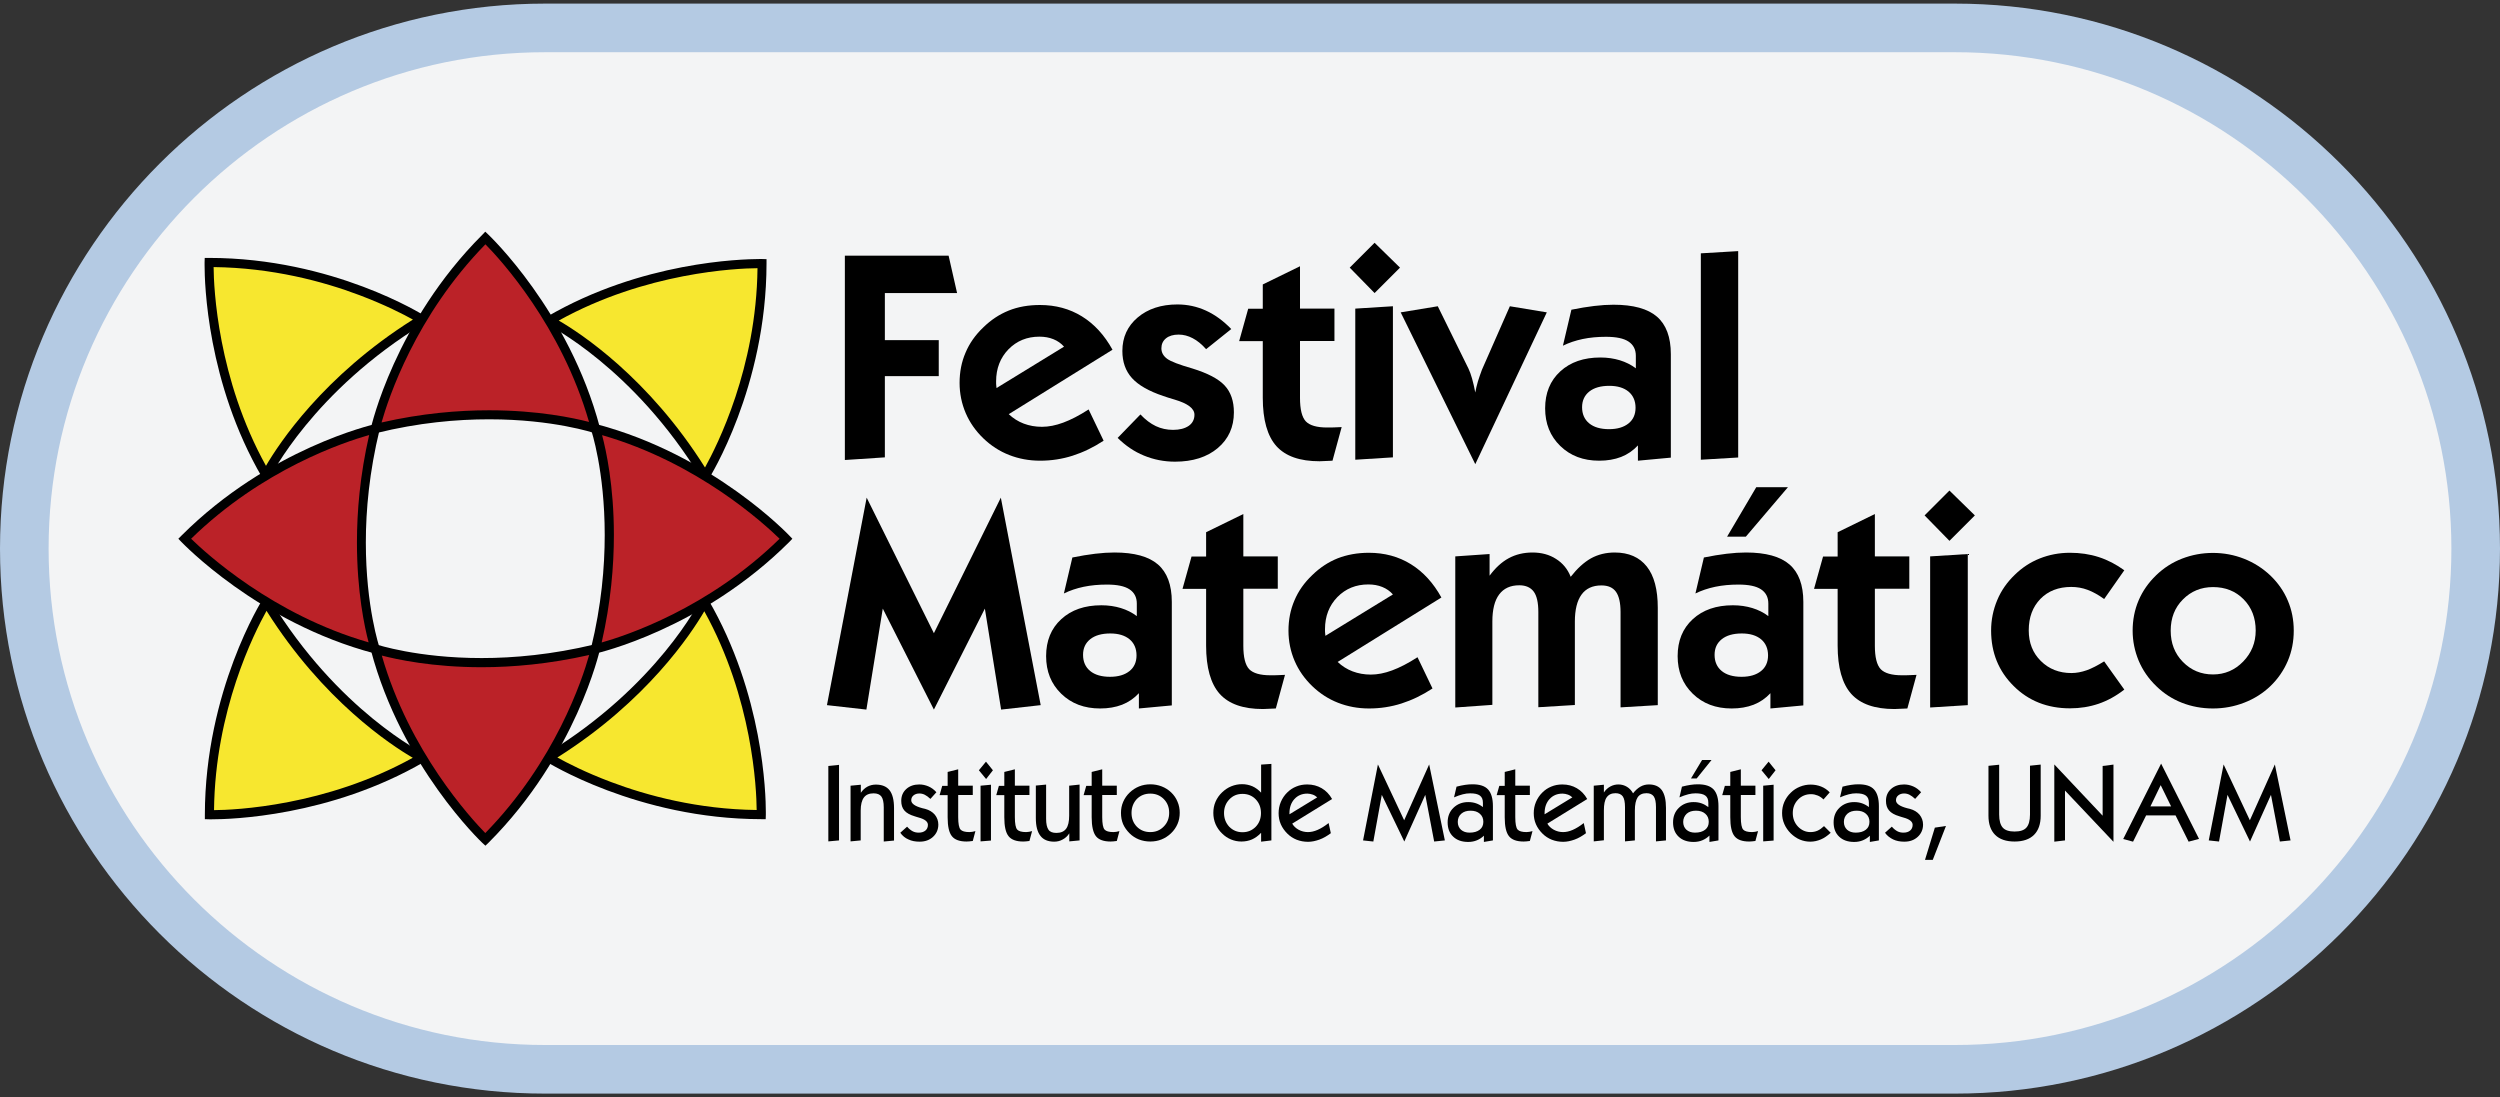<?xml version="1.0" encoding="utf-8"?>
<!-- Generator: Adobe Illustrator 25.2.1, SVG Export Plug-In . SVG Version: 6.00 Build 0)  -->
<svg version="1.1" id="Capa_1" xmlns="http://www.w3.org/2000/svg" xmlns:xlink="http://www.w3.org/1999/xlink" x="0px" y="0px"
	 viewBox="0 0 180 79" style="enable-background:new 0 0 180 79;" xml:space="preserve">
<rect x="0" y="0" width="180" height="79" fill="#333333" stroke="none"/>
<style type="text/css">
	.st0{fill:#F3F4F5;}
	.st1{fill:#B4CAE3;}
	.st2{fill:#F7E72F;}
	.st3{fill:#BB2228;}
</style>
<g>
	<path class="st0" d="M140.76,76.99H39.24c-20.71,0-37.49-16.79-37.49-37.49v0c0-20.71,16.79-37.49,37.49-37.49h101.52
		c20.71,0,37.49,16.79,37.49,37.49v0C178.25,60.21,161.47,76.99,140.76,76.99z"/>
	<path class="st1" d="M140.76,78.74H39.24C17.6,78.74,0,61.14,0,39.5S17.6,0.26,39.24,0.26h101.52C162.4,0.26,180,17.86,180,39.5
		S162.4,78.74,140.76,78.74z M39.24,3.76C19.53,3.76,3.5,19.79,3.5,39.5c0,19.71,16.03,35.74,35.74,35.74h101.52
		c19.71,0,35.74-16.03,35.74-35.74c0-19.71-16.03-35.74-35.74-35.74H39.24z"/>
	<g>
		<g>
			<g>
				<path class="st2" d="M39.56,23.08c0,0,6.29,3.13,11.21,11.21c0,0,4.1-6.49,4.1-15.31C54.87,18.98,46.97,18.77,39.56,23.08z"/>
				<path d="M50.49,34.46c-4.87-8.01-11.07-11.09-11.08-11.09l0,0l-0.54-0.27l0.52-0.3c6.82-3.97,14-4.14,15.28-4.15l0,0
					c0.13,0,0.2,0,0.2,0l0,0l0.32,0.01v0.31c-0.01,8.93-4.13,15.46-4.15,15.49l0,0l-0.28,0.45L50.49,34.46L50.49,34.46z
					 M50.76,33.66c0.88-1.6,3.7-7.16,3.78-14.35l0,0c-1.5,0.01-8.03,0.29-14.31,3.77l0,0C41.81,24,46.69,27.19,50.76,33.66
					L50.76,33.66z"/>
			</g>
			<g>
				<path class="st2" d="M19.15,34.21c0,0,3.13-6.3,11.22-11.21c0,0-6.48-4.1-15.31-4.1C15.06,18.9,14.84,26.8,19.15,34.21z"/>
				<path d="M18.87,34.37c-3.97-6.82-4.14-14.01-4.14-15.28l0,0c0-0.13,0-0.2,0-0.2l0,0l0.01-0.32h0.31
					c8.93,0,15.46,4.13,15.49,4.15l0,0L30.99,23l-0.45,0.28c-8.01,4.87-11.08,11.07-11.09,11.08l0,0l-0.27,0.54L18.87,34.37
					L18.87,34.37z M19.16,34.21l0.28-0.16L19.16,34.21L19.16,34.21z M19.15,33.54c0.92-1.58,4.12-6.46,10.58-10.53l0,0
					c-0.66-0.37-2-1.06-3.85-1.76l0,0c-2.62-0.99-6.28-1.97-10.5-2.02l0,0C15.39,20.73,15.67,27.26,19.15,33.54L19.15,33.54z"/>
			</g>
			<g>
				<path class="st2" d="M50.72,43.35c0,0-3.13,6.29-11.21,11.21c0,0,6.49,4.1,15.31,4.1C54.81,58.66,55.03,50.76,50.72,43.35z"/>
				<path d="M54.81,58.98c-8.93-0.01-15.46-4.14-15.49-4.15l0,0l-0.44-0.28l0.45-0.27c8.01-4.87,11.09-11.06,11.09-11.08l0,0
					l0.27-0.54L51,43.18c3.96,6.82,4.14,14,4.14,15.28l0,0c0,0.13,0,0.2,0,0.2l0,0l-0.01,0.32H54.81L54.81,58.98z M43.98,56.3
					c2.62,0.99,6.28,1.97,10.5,2.02l0,0c-0.01-1.51-0.29-8.03-3.77-14.31l0,0c-0.92,1.58-4.12,6.46-10.58,10.53l0,0
					C40.8,54.91,42.14,55.61,43.98,56.3L43.98,56.3z M50.43,43.51l0.28-0.16L50.43,43.51L50.43,43.51z"/>
			</g>
			<g>
				<path class="st2" d="M30.39,54.56c0,0-6.29-3.13-11.21-11.22c0,0-4.1,6.49-4.1,15.31C15.08,58.66,22.98,58.88,30.39,54.56z"/>
				<path d="M15.07,58.99l-0.32-0.01v-0.32c0.01-8.93,4.13-15.46,4.15-15.49l0,0l0.28-0.44l0.28,0.45
					c4.87,8.01,11.06,11.08,11.08,11.09l0,0l-0.15,0.29l0.15-0.29l0.54,0.27l-0.53,0.31c-6.82,3.96-14,4.14-15.28,4.14l0,0
					C15.14,58.99,15.07,58.99,15.07,58.99L15.07,58.99z M15.41,58.33c1.5-0.01,8.03-0.29,14.31-3.77l0,0
					c-1.58-0.92-6.46-4.12-10.53-10.58l0,0C18.3,45.58,15.49,51.14,15.41,58.33L15.41,58.33z"/>
			</g>
			<g>
				<g>
					<path class="st3" d="M42.88,30.86c0,0-6.66-2.24-15.86,0c0,0,1.69-7.48,7.93-13.73C34.95,17.14,40.69,22.57,42.88,30.86z"/>
					<path d="M42.77,31.17c-0.01,0.01-2.9-0.98-7.55-0.98l0,0c-2.33,0-5.08,0.24-8.12,0.99l0,0l-0.51,0.12l0.12-0.51
						c0.01-0.03,1.7-7.57,8.01-13.88l0,0l0.22-0.23l0.23,0.22c0.02,0.02,5.8,5.48,8.02,13.88l0,0l-0.32,0.09l0.1-0.31l-0.1,0.31
						l0.32-0.09l0.15,0.59L42.77,31.17L42.77,31.17z M27.47,30.42c2.88-0.66,5.51-0.88,7.75-0.88l0,0c3.54,0,6.1,0.56,7.19,0.84l0,0
						c-1.99-6.92-6.4-11.72-7.46-12.79l0,0C29.91,22.75,27.97,28.67,27.47,30.42L27.47,30.42z"/>
				</g>
				<g>
					<path class="st3" d="M42.88,30.86c0,0,2.24,6.66,0,15.86c0,0,7.49-1.69,13.72-7.93C56.6,38.79,51.17,33.05,42.88,30.86z"/>
					<path d="M42.56,46.64c0.74-3.04,0.98-5.8,0.98-8.12l0,0c0-4.65-0.97-7.55-0.98-7.56l0,0l-0.19-0.57l0.58,0.15
						c8.4,2.22,13.86,8,13.88,8.02l0,0l0.22,0.23l-0.22,0.23c-6.32,6.31-13.86,8.01-13.89,8.02l0,0l-0.52,0.12L42.56,46.64
						L42.56,46.64z M44.2,38.52c0,2.23-0.22,4.85-0.88,7.74l0,0c1.76-0.5,7.67-2.44,12.81-7.47l0,0c-1.07-1.04-5.86-5.47-12.78-7.46
						l0,0C43.64,32.42,44.2,34.98,44.2,38.52L44.2,38.52z M42.79,31.18l0.08-0.31L42.79,31.18L42.79,31.18z"/>
				</g>
				<g>
					<path class="st3" d="M27.02,46.72c0,0,6.67,2.24,15.86,0c0,0-1.69,7.48-7.93,13.72C34.95,60.44,29.21,55.01,27.02,46.72z"/>
					<path d="M34.72,60.68c-0.02-0.02-5.8-5.48-8.02-13.88l0,0l0.32-0.08L26.7,46.8l-0.15-0.58l0.57,0.19
						c0.01-0.01,2.9,0.97,7.56,0.97l0,0c2.33,0,5.08-0.25,8.12-0.98l0,0l0.51-0.13l-0.12,0.52c-0.01,0.03-1.7,7.57-8.01,13.88l0,0
						l-0.23,0.22L34.72,60.68L34.72,60.68z M34.94,59.98c5.04-5.15,6.99-11.07,7.48-12.82l0,0c-2.88,0.65-5.51,0.88-7.74,0.88l0,0
						c-3.54,0-6.11-0.56-7.19-0.84l0,0C29.48,54.12,33.9,58.91,34.94,59.98L34.94,59.98z"/>
				</g>
				<g>
					<path class="st3" d="M27.02,46.72c0,0-2.24-6.67,0-15.86c0,0-7.48,1.69-13.73,7.93C13.3,38.79,18.73,44.53,27.02,46.72z"/>
					<path d="M26.94,47.04c-8.39-2.22-13.85-8-13.88-8.02l0,0l-0.22-0.23l0.22-0.22c6.31-6.31,13.85-8,13.88-8.02l0,0l0.52-0.12
						l-0.13,0.51c-0.74,3.04-0.99,5.8-0.99,8.12l0,0c0,4.65,0.98,7.54,0.98,7.55l0,0l-0.31,0.1l0.08-0.31l-0.08,0.31l0.31-0.1
						l0.19,0.57L26.94,47.04L26.94,47.04z M26.54,46.25c-0.29-1.09-0.84-3.65-0.84-7.19l0,0c0-2.24,0.22-4.86,0.88-7.74l0,0
						c-1.76,0.5-7.67,2.44-12.82,7.47l0,0C14.83,39.83,19.63,44.26,26.54,46.25L26.54,46.25z"/>
				</g>
			</g>
		</g>
		<g>
			<g>
				<path d="M60.83,33.12V18.41h7.47l0.61,2.69h-5.2v3.39h3.88v2.59h-3.88v5.85L60.83,33.12z"/>
				<path d="M79.46,31.73c-0.73,0.48-1.48,0.84-2.23,1.08c-0.75,0.24-1.53,0.36-2.34,0.36c-0.8,0-1.54-0.14-2.23-0.41
					c-0.69-0.27-1.31-0.67-1.86-1.2c-0.55-0.53-0.98-1.14-1.27-1.82c-0.29-0.68-0.44-1.41-0.44-2.17c0-0.78,0.14-1.51,0.43-2.18
					c0.28-0.67,0.71-1.28,1.28-1.82c0.55-0.54,1.16-0.94,1.83-1.21s1.42-0.4,2.25-0.4c1.12,0,2.13,0.27,3.02,0.82
					c0.89,0.55,1.62,1.35,2.2,2.4l-7.47,4.64c0.32,0.3,0.68,0.53,1.08,0.68c0.4,0.15,0.83,0.23,1.31,0.23c0.48,0,0.99-0.1,1.53-0.3
					c0.54-0.2,1.15-0.51,1.83-0.95L79.46,31.73z M71.75,27.94l4.86-2.98c-0.21-0.24-0.47-0.42-0.77-0.54c-0.3-0.12-0.63-0.18-1-0.18
					c-0.89,0-1.63,0.3-2.23,0.91c-0.59,0.61-0.89,1.38-0.89,2.31c0,0.13,0,0.23,0.01,0.29C71.74,27.82,71.75,27.88,71.75,27.94z"/>
				<path d="M80.47,31.53l1.64-1.69c0.36,0.38,0.73,0.66,1.11,0.84c0.38,0.18,0.8,0.27,1.24,0.27c0.48,0,0.85-0.1,1.13-0.29
					c0.27-0.19,0.41-0.46,0.41-0.8c0-0.45-0.48-0.81-1.43-1.09c-0.35-0.1-0.62-0.19-0.82-0.26c-1.04-0.35-1.79-0.78-2.25-1.29
					c-0.46-0.51-0.69-1.16-0.69-1.95c0-0.99,0.37-1.79,1.1-2.41c0.73-0.62,1.69-0.94,2.86-0.94c0.73,0,1.41,0.15,2.05,0.44
					c0.64,0.29,1.25,0.73,1.83,1.33l-1.81,1.45c-0.32-0.36-0.64-0.62-0.97-0.79c-0.32-0.17-0.66-0.26-1.01-0.26
					c-0.38,0-0.69,0.09-0.91,0.27s-0.33,0.42-0.33,0.72c0,0.3,0.14,0.55,0.41,0.75c0.27,0.2,0.88,0.43,1.82,0.7
					c1.1,0.34,1.87,0.74,2.32,1.22c0.45,0.48,0.67,1.13,0.67,1.94c0,1.06-0.39,1.92-1.16,2.57c-0.77,0.65-1.8,0.98-3.08,0.98
					c-0.79,0-1.54-0.15-2.24-0.44C81.67,32.52,81.04,32.09,80.47,31.53z"/>
				<path d="M95.94,33.17c-0.05,0-0.12,0-0.21,0.01c-0.36,0.02-0.6,0.03-0.72,0.03c-1.42,0-2.45-0.36-3.11-1.09
					c-0.65-0.73-0.98-1.89-0.98-3.48v-4.08h-1.7l0.65-2.33h1.05v-1.75l2.68-1.31v3.05h2.48v2.33H93.6v4.1
					c0,0.83,0.14,1.39,0.42,1.69c0.28,0.29,0.79,0.44,1.53,0.44c0.23,0,0.42,0,0.58-0.01c0.16,0,0.32-0.01,0.47-0.02L95.94,33.17z"
					/>
				<path d="M98.97,21.1l-1.79-1.83l1.79-1.79l1.83,1.79L98.97,21.1z M97.58,33.1V22.22l2.71-0.17v10.88L97.58,33.1z"/>
				<path d="M106.22,33.42l-5.37-10.93l2.67-0.44l2.21,4.49c0.09,0.19,0.18,0.43,0.26,0.72s0.16,0.62,0.23,1
					c0.05-0.27,0.11-0.53,0.19-0.8c0.08-0.26,0.18-0.54,0.29-0.84l2.01-4.57l2.66,0.44L106.22,33.42z"/>
				<path d="M117.93,33.17v-1.1c-0.34,0.37-0.75,0.65-1.21,0.83c-0.47,0.18-0.99,0.27-1.58,0.27c-1.14,0-2.07-0.35-2.8-1.06
					c-0.73-0.71-1.09-1.61-1.09-2.71c0-1.1,0.36-1.99,1.09-2.66c0.73-0.67,1.69-1,2.89-1c0.51,0,0.97,0.07,1.4,0.2
					c0.42,0.13,0.81,0.32,1.15,0.58v-0.9c0-0.46-0.18-0.8-0.53-1.03c-0.35-0.23-0.89-0.34-1.62-0.34c-0.6,0-1.15,0.05-1.68,0.16
					c-0.52,0.11-0.99,0.27-1.42,0.48l0.61-2.59c0.59-0.12,1.14-0.21,1.64-0.27c0.5-0.06,0.97-0.09,1.39-0.09
					c1.43,0,2.47,0.29,3.13,0.86c0.66,0.57,1,1.47,1,2.7v7.45L117.93,33.17z M113.91,29.32c0,0.49,0.17,0.88,0.51,1.16
					c0.34,0.28,0.82,0.42,1.43,0.42c0.6,0,1.06-0.14,1.4-0.41c0.34-0.27,0.51-0.65,0.51-1.13c0-0.49-0.17-0.88-0.5-1.16
					c-0.34-0.28-0.8-0.42-1.39-0.42c-0.62,0-1.1,0.14-1.44,0.41C114.09,28.46,113.91,28.84,113.91,29.32z"/>
				<path d="M122.46,33.1V18.24l2.69-0.16v14.86L122.46,33.1z"/>
				<path d="M59.54,50.77l2.86-14.94l4.84,9.76l4.82-9.76l2.87,14.94l-2.85,0.32l-1.17-7.27l-3.67,7.27l-3.68-7.27l-1.18,7.27
					L59.54,50.77z"/>
				<path d="M82,51.01v-1.1c-0.34,0.37-0.75,0.65-1.21,0.83c-0.47,0.18-0.99,0.27-1.58,0.27c-1.14,0-2.07-0.35-2.8-1.06
					c-0.73-0.71-1.09-1.61-1.09-2.71c0-1.1,0.36-1.99,1.09-2.66c0.73-0.67,1.69-1,2.89-1c0.51,0,0.97,0.07,1.4,0.2
					c0.42,0.13,0.81,0.32,1.15,0.58v-0.9c0-0.46-0.18-0.8-0.53-1.03s-0.89-0.34-1.62-0.34c-0.6,0-1.15,0.05-1.68,0.16
					c-0.52,0.11-0.99,0.27-1.42,0.48l0.61-2.59c0.59-0.12,1.14-0.21,1.64-0.27c0.5-0.06,0.97-0.09,1.39-0.09
					c1.43,0,2.47,0.29,3.13,0.86c0.66,0.57,1,1.47,1,2.7v7.45L82,51.01z M77.98,47.15c0,0.49,0.17,0.88,0.51,1.16
					c0.34,0.28,0.82,0.42,1.43,0.42c0.6,0,1.06-0.14,1.4-0.41c0.34-0.27,0.51-0.65,0.51-1.13c0-0.49-0.17-0.88-0.5-1.16
					c-0.34-0.28-0.8-0.42-1.39-0.42c-0.62,0-1.1,0.14-1.44,0.41C78.15,46.3,77.98,46.67,77.98,47.15z"/>
				<path d="M91.86,51.01c-0.05,0-0.12,0-0.21,0.01c-0.36,0.02-0.6,0.03-0.72,0.03c-1.42,0-2.45-0.36-3.11-1.09
					c-0.65-0.73-0.98-1.89-0.98-3.48V42.4h-1.7l0.65-2.33h1.05v-1.75l2.68-1.31v3.05H92v2.33h-2.48v4.1c0,0.83,0.14,1.39,0.42,1.69
					c0.28,0.29,0.79,0.44,1.53,0.44c0.23,0,0.42,0,0.58-0.01c0.16,0,0.32-0.01,0.47-0.02L91.86,51.01z"/>
				<path d="M103.14,49.57c-0.73,0.48-1.48,0.84-2.23,1.08c-0.75,0.24-1.53,0.36-2.34,0.36c-0.8,0-1.54-0.14-2.23-0.41
					c-0.69-0.27-1.31-0.67-1.86-1.2c-0.55-0.53-0.98-1.14-1.27-1.82c-0.29-0.68-0.44-1.41-0.44-2.17c0-0.78,0.14-1.51,0.43-2.18
					c0.28-0.67,0.71-1.28,1.28-1.82c0.55-0.54,1.16-0.94,1.83-1.21c0.67-0.26,1.42-0.4,2.25-0.4c1.12,0,2.13,0.27,3.02,0.82
					c0.89,0.55,1.62,1.35,2.2,2.4l-7.47,4.64c0.32,0.3,0.68,0.53,1.08,0.68c0.4,0.15,0.83,0.23,1.31,0.23c0.48,0,0.99-0.1,1.53-0.3
					c0.54-0.2,1.15-0.51,1.83-0.95L103.14,49.57z M95.43,45.78l4.86-2.98c-0.21-0.24-0.47-0.42-0.77-0.54
					c-0.3-0.12-0.63-0.18-1-0.18c-0.89,0-1.63,0.3-2.23,0.91c-0.59,0.61-0.89,1.38-0.89,2.31c0,0.13,0,0.23,0.01,0.29
					C95.42,45.66,95.43,45.72,95.43,45.78z"/>
				<path d="M104.78,50.94V40.06l2.47-0.17v1.56c0.42-0.57,0.88-0.99,1.38-1.26c0.5-0.27,1.07-0.41,1.71-0.41
					c0.64,0,1.21,0.15,1.69,0.46c0.48,0.3,0.84,0.73,1.06,1.29c0.47-0.6,0.95-1.04,1.46-1.33c0.51-0.28,1.08-0.42,1.71-0.42
					c1.01,0,1.78,0.34,2.31,1.01c0.53,0.67,0.79,1.66,0.79,2.97v7.01l-2.68,0.16v-6.86c0-0.66-0.11-1.15-0.33-1.46
					c-0.22-0.31-0.57-0.46-1.05-0.46c-0.63,0-1.11,0.22-1.43,0.66c-0.32,0.44-0.48,1.09-0.48,1.95v6l-2.63,0.16v-6.86
					c0-0.67-0.11-1.16-0.33-1.46c-0.22-0.3-0.57-0.46-1.04-0.46c-0.64,0-1.12,0.22-1.45,0.66c-0.33,0.44-0.49,1.09-0.49,1.95v6
					L104.78,50.94z"/>
				<path d="M127.47,51.01v-1.1c-0.34,0.37-0.75,0.65-1.21,0.83c-0.47,0.18-0.99,0.27-1.58,0.27c-1.14,0-2.07-0.35-2.8-1.06
					c-0.73-0.71-1.09-1.61-1.09-2.71c0-1.1,0.36-1.99,1.09-2.66c0.73-0.67,1.69-1,2.89-1c0.51,0,0.97,0.07,1.4,0.2
					c0.42,0.13,0.81,0.32,1.15,0.58v-0.9c0-0.46-0.18-0.8-0.53-1.03s-0.89-0.34-1.62-0.34c-0.6,0-1.15,0.05-1.68,0.16
					c-0.52,0.11-0.99,0.27-1.42,0.48l0.61-2.59c0.59-0.12,1.14-0.21,1.64-0.27c0.5-0.06,0.97-0.09,1.39-0.09
					c1.43,0,2.47,0.29,3.13,0.86c0.66,0.57,1,1.47,1,2.7v7.45L127.47,51.01z M123.45,47.15c0,0.49,0.17,0.88,0.51,1.16
					c0.34,0.28,0.82,0.42,1.43,0.42c0.6,0,1.06-0.14,1.4-0.41c0.34-0.27,0.51-0.65,0.51-1.13c0-0.49-0.17-0.88-0.5-1.16
					c-0.34-0.28-0.8-0.42-1.39-0.42c-0.62,0-1.1,0.14-1.44,0.41C123.62,46.3,123.45,46.67,123.45,47.15z M124.35,38.64l2.1-3.56
					h2.28l-3.03,3.56H124.35z"/>
				<path d="M137.33,51.01c-0.05,0-0.12,0-0.21,0.01c-0.36,0.02-0.6,0.03-0.72,0.03c-1.42,0-2.45-0.36-3.11-1.09
					c-0.65-0.73-0.98-1.89-0.98-3.48V42.4h-1.7l0.65-2.33h1.05v-1.75l2.68-1.31v3.05h2.48v2.33h-2.48v4.1
					c0,0.83,0.14,1.39,0.42,1.69c0.28,0.29,0.79,0.44,1.53,0.44c0.23,0,0.42,0,0.58-0.01c0.16,0,0.32-0.01,0.47-0.02L137.33,51.01z"
					/>
				<path d="M140.36,38.94l-1.79-1.83l1.79-1.79l1.83,1.79L140.36,38.94z M138.97,50.94V40.06l2.71-0.17v10.88L138.97,50.94z"/>
				<path d="M152.95,49.65c-0.59,0.46-1.21,0.8-1.85,1.02c-0.65,0.22-1.33,0.33-2.06,0.33c-1.63,0-2.99-0.54-4.06-1.61
					c-1.08-1.07-1.62-2.4-1.62-3.99c0-0.77,0.15-1.5,0.44-2.19c0.29-0.7,0.72-1.3,1.26-1.82c0.52-0.51,1.12-0.91,1.8-1.18
					c0.68-0.27,1.4-0.41,2.18-0.41c0.73,0,1.42,0.1,2.07,0.31c0.65,0.21,1.26,0.53,1.84,0.95l-1.45,2.07
					c-0.42-0.3-0.81-0.52-1.19-0.66c-0.37-0.14-0.77-0.21-1.18-0.21c-0.92,0-1.66,0.29-2.22,0.86c-0.56,0.58-0.84,1.33-0.84,2.27
					c0,0.89,0.29,1.63,0.87,2.2c0.58,0.58,1.32,0.87,2.2,0.87c0.36,0,0.73-0.07,1.1-0.2c0.37-0.13,0.79-0.35,1.26-0.64L152.95,49.65
					z"/>
				<path d="M153.55,45.41c0-0.77,0.14-1.5,0.43-2.18c0.29-0.68,0.71-1.28,1.27-1.82c0.54-0.52,1.16-0.92,1.86-1.19
					c0.7-0.27,1.44-0.41,2.22-0.41c0.78,0,1.53,0.14,2.24,0.42c0.71,0.28,1.34,0.68,1.9,1.21c0.55,0.53,0.97,1.13,1.25,1.8
					c0.29,0.67,0.43,1.4,0.43,2.17c0,0.77-0.14,1.5-0.43,2.18c-0.29,0.68-0.71,1.29-1.25,1.81c-0.53,0.51-1.16,0.91-1.88,1.19
					s-1.47,0.42-2.26,0.42c-0.79,0-1.54-0.14-2.23-0.41c-0.69-0.27-1.31-0.67-1.85-1.2c-0.56-0.54-0.98-1.15-1.27-1.84
					C153.7,46.88,153.55,46.16,153.55,45.41z M156.29,45.41c0,0.9,0.29,1.65,0.88,2.25c0.59,0.6,1.31,0.9,2.17,0.9
					c0.84,0,1.57-0.31,2.17-0.93c0.6-0.62,0.9-1.36,0.9-2.23c0-0.91-0.29-1.66-0.87-2.25c-0.58-0.59-1.32-0.88-2.2-0.88
					c-0.86,0-1.59,0.3-2.17,0.89C156.58,43.75,156.29,44.5,156.29,45.41z"/>
			</g>
			<g>
				<path d="M59.64,60.58v-5.43l0.77-0.08v5.44L59.64,60.58z"/>
				<path d="M61.24,60.58v-4.01l0.74-0.07v0.58c0.13-0.19,0.29-0.34,0.47-0.44c0.19-0.1,0.39-0.15,0.61-0.15
					c0.45,0,0.78,0.14,0.99,0.41c0.21,0.27,0.32,0.7,0.32,1.28v2.34l-0.74,0.07v-2.46c0-0.37-0.06-0.63-0.17-0.78
					c-0.11-0.15-0.3-0.23-0.56-0.23c-0.32,0-0.55,0.1-0.7,0.3c-0.15,0.2-0.23,0.52-0.23,0.94v2.15L61.24,60.58z"/>
				<path d="M64.82,59.96l0.49-0.44c0.13,0.15,0.27,0.26,0.4,0.33c0.13,0.07,0.28,0.1,0.44,0.1c0.2,0,0.36-0.05,0.48-0.15
					s0.18-0.24,0.18-0.41c0-0.23-0.22-0.41-0.67-0.53c-0.12-0.04-0.22-0.06-0.29-0.09c-0.34-0.1-0.59-0.24-0.74-0.42
					s-0.22-0.4-0.22-0.69c0-0.35,0.12-0.63,0.36-0.85c0.24-0.22,0.56-0.33,0.94-0.33c0.23,0,0.45,0.05,0.66,0.14
					c0.21,0.09,0.4,0.23,0.57,0.42l-0.43,0.48c-0.15-0.14-0.29-0.24-0.41-0.3c-0.12-0.06-0.25-0.09-0.39-0.09
					c-0.17,0-0.31,0.05-0.42,0.14c-0.11,0.09-0.16,0.21-0.16,0.35c0,0.24,0.27,0.43,0.8,0.57c0.09,0.02,0.16,0.04,0.21,0.05
					c0.29,0.08,0.52,0.22,0.69,0.42c0.16,0.2,0.25,0.44,0.25,0.71c0,0.35-0.13,0.65-0.38,0.88c-0.26,0.24-0.58,0.35-0.97,0.35
					c-0.31,0-0.57-0.05-0.8-0.16C65.17,60.34,64.98,60.18,64.82,59.96z"/>
				<path d="M68.99,55.39v1.18h1.05v0.67h-1.05v1.59c0,0.48,0.06,0.78,0.17,0.9c0.11,0.12,0.32,0.18,0.64,0.18
					c0.07,0,0.14-0.01,0.21-0.02c0.07-0.01,0.15-0.03,0.22-0.05l-0.19,0.71c-0.09,0.01-0.17,0.02-0.25,0.03
					c-0.08,0.01-0.14,0.01-0.2,0.01c-0.5,0-0.85-0.13-1.05-0.38c-0.21-0.26-0.31-0.71-0.31-1.37v-1.59h-0.58l0.19-0.67h0.39v-1
					L68.99,55.39z"/>
				<path d="M71,56.09l-0.52-0.63l0.51-0.62l0.5,0.62L71,56.09z M70.6,60.58v-4.01l0.75-0.07v4.02L70.6,60.58z"/>
				<path d="M73.07,55.39v1.18h1.05v0.67h-1.05v1.59c0,0.48,0.06,0.78,0.17,0.9c0.11,0.12,0.32,0.18,0.64,0.18
					c0.07,0,0.14-0.01,0.21-0.02c0.07-0.01,0.15-0.03,0.22-0.05l-0.19,0.71c-0.09,0.01-0.17,0.02-0.25,0.03
					c-0.08,0.01-0.14,0.01-0.2,0.01c-0.5,0-0.85-0.13-1.05-0.38c-0.21-0.26-0.31-0.71-0.31-1.37v-1.59h-0.58l0.19-0.67h0.39v-1
					L73.07,55.39z"/>
				<path d="M77.73,56.49v4.02l-0.74,0.07V60c-0.12,0.19-0.28,0.34-0.47,0.44c-0.19,0.11-0.39,0.16-0.62,0.16
					c-0.44,0-0.78-0.14-0.99-0.42c-0.22-0.28-0.33-0.7-0.33-1.28v-2.34l0.74-0.07v2.47c0,0.36,0.06,0.62,0.17,0.78
					c0.11,0.16,0.3,0.23,0.57,0.23c0.32,0,0.55-0.1,0.7-0.3c0.15-0.2,0.22-0.52,0.22-0.94v-2.16L77.73,56.49z"/>
				<path d="M79.36,55.39v1.18h1.05v0.67h-1.05v1.59c0,0.48,0.06,0.78,0.17,0.9c0.11,0.12,0.32,0.18,0.64,0.18
					c0.07,0,0.14-0.01,0.21-0.02c0.07-0.01,0.15-0.03,0.22-0.05l-0.19,0.71c-0.09,0.01-0.17,0.02-0.25,0.03
					c-0.08,0.01-0.14,0.01-0.2,0.01c-0.5,0-0.85-0.13-1.05-0.38s-0.31-0.71-0.31-1.37v-1.59h-0.58l0.19-0.67h0.39v-1L79.36,55.39z"
					/>
				<path d="M80.71,58.53c0-0.28,0.05-0.55,0.16-0.8c0.11-0.25,0.26-0.47,0.47-0.67c0.2-0.19,0.43-0.34,0.68-0.44
					c0.25-0.1,0.52-0.15,0.81-0.15c0.28,0,0.55,0.05,0.81,0.15c0.26,0.1,0.49,0.25,0.68,0.43c0.2,0.19,0.36,0.42,0.46,0.67
					c0.11,0.25,0.16,0.52,0.16,0.8c0,0.29-0.05,0.56-0.16,0.81c-0.11,0.25-0.26,0.47-0.47,0.67c-0.2,0.19-0.43,0.34-0.68,0.44
					c-0.25,0.1-0.52,0.15-0.81,0.15c-0.29,0-0.56-0.05-0.82-0.15c-0.25-0.1-0.48-0.25-0.67-0.44c-0.2-0.2-0.36-0.42-0.47-0.67
					C80.76,59.09,80.71,58.82,80.71,58.53z M81.47,58.53c0,0.4,0.13,0.73,0.38,0.99c0.26,0.26,0.58,0.39,0.97,0.39
					c0.39,0,0.71-0.13,0.97-0.4c0.26-0.26,0.39-0.59,0.39-0.99c0-0.4-0.13-0.73-0.39-0.99c-0.26-0.26-0.58-0.39-0.97-0.39
					c-0.39,0-0.71,0.13-0.97,0.39C81.6,57.8,81.47,58.14,81.47,58.53z"/>
				<path d="M90.79,59.97c-0.2,0.21-0.42,0.37-0.65,0.47s-0.49,0.15-0.76,0.15c-0.26,0-0.51-0.05-0.75-0.15
					c-0.24-0.1-0.45-0.24-0.64-0.43c-0.2-0.19-0.36-0.42-0.47-0.67c-0.11-0.26-0.16-0.53-0.16-0.81c0-0.29,0.05-0.56,0.16-0.81
					c0.11-0.25,0.26-0.47,0.47-0.67c0.2-0.19,0.42-0.34,0.67-0.44c0.25-0.1,0.5-0.15,0.77-0.15c0.26,0,0.5,0.05,0.74,0.15
					c0.23,0.1,0.44,0.26,0.63,0.46v-2.02L91.54,55v5.51l-0.74,0.09V59.97z M88.13,58.54c0,0.39,0.13,0.72,0.38,0.99
					c0.26,0.26,0.57,0.39,0.95,0.39c0.38,0,0.69-0.13,0.95-0.39c0.25-0.26,0.38-0.59,0.38-0.99c0-0.4-0.13-0.73-0.38-0.99
					c-0.25-0.26-0.57-0.39-0.95-0.39c-0.38,0-0.7,0.13-0.95,0.4C88.26,57.82,88.13,58.15,88.13,58.54z"/>
				<path d="M95.82,59.99c-0.27,0.2-0.54,0.36-0.82,0.46s-0.55,0.16-0.82,0.16c-0.29,0-0.56-0.05-0.82-0.15
					c-0.25-0.1-0.48-0.25-0.67-0.44c-0.2-0.2-0.36-0.42-0.47-0.67c-0.11-0.25-0.16-0.52-0.16-0.8c0-0.28,0.05-0.55,0.16-0.81
					c0.11-0.26,0.26-0.48,0.45-0.67c0.2-0.2,0.41-0.34,0.66-0.44c0.24-0.1,0.5-0.15,0.79-0.15c0.39,0,0.73,0.09,1.04,0.27
					c0.31,0.18,0.56,0.44,0.75,0.78l-2.87,1.77c0.1,0.18,0.26,0.33,0.46,0.44c0.2,0.11,0.43,0.17,0.67,0.17
					c0.22,0,0.45-0.05,0.7-0.16c0.25-0.11,0.51-0.27,0.79-0.49L95.82,59.99z M92.84,58.63l2-1.22c-0.1-0.09-0.21-0.16-0.33-0.2
					c-0.12-0.04-0.25-0.07-0.38-0.07c-0.38,0-0.69,0.13-0.93,0.39c-0.24,0.26-0.36,0.61-0.36,1.03V58.63z"/>
				<path d="M98.14,60.51l1.07-5.47l1.89,4.02l1.8-4.02l1.13,5.47l-0.77,0.08l-0.64-3.36l-1.51,3.36l-1.62-3.36l-0.61,3.36
					L98.14,60.51z"/>
				<path d="M106.85,60.16c-0.15,0.15-0.32,0.26-0.51,0.34c-0.19,0.08-0.4,0.12-0.63,0.12c-0.46,0-0.82-0.13-1.08-0.38
					c-0.27-0.25-0.4-0.6-0.4-1.03c0-0.43,0.14-0.78,0.42-1.05s0.63-0.41,1.06-0.41c0.21,0,0.4,0.03,0.57,0.09s0.34,0.15,0.49,0.27
					V57.8c0-0.24-0.07-0.41-0.22-0.52c-0.15-0.11-0.38-0.16-0.7-0.16c-0.17,0-0.34,0.02-0.53,0.07c-0.19,0.05-0.4,0.12-0.63,0.22
					l0.18-0.77c0.22-0.06,0.43-0.1,0.62-0.13c0.19-0.03,0.37-0.04,0.53-0.04c0.52,0,0.89,0.12,1.12,0.37
					c0.23,0.25,0.35,0.65,0.35,1.2v2.47l-0.65,0.11V60.16z M104.96,59.18c0,0.23,0.08,0.42,0.23,0.56c0.16,0.14,0.36,0.21,0.62,0.21
					c0.31,0,0.55-0.07,0.73-0.21c0.18-0.14,0.26-0.33,0.26-0.57c0-0.24-0.08-0.43-0.25-0.58c-0.17-0.15-0.39-0.22-0.67-0.22
					c-0.28,0-0.5,0.07-0.67,0.22S104.96,58.94,104.96,59.18z"/>
				<path d="M109.1,55.39v1.18h1.05v0.67h-1.05v1.59c0,0.48,0.06,0.78,0.17,0.9c0.11,0.12,0.32,0.18,0.64,0.18
					c0.07,0,0.14-0.01,0.21-0.02c0.07-0.01,0.15-0.03,0.22-0.05l-0.19,0.71c-0.09,0.01-0.17,0.02-0.25,0.03
					c-0.08,0.01-0.14,0.01-0.2,0.01c-0.5,0-0.85-0.13-1.05-0.38c-0.21-0.26-0.31-0.71-0.31-1.37v-1.59h-0.58l0.19-0.67h0.39v-1
					L109.1,55.39z"/>
				<path d="M114.19,59.99c-0.27,0.2-0.54,0.36-0.82,0.46s-0.55,0.16-0.82,0.16c-0.29,0-0.56-0.05-0.82-0.15
					c-0.25-0.1-0.48-0.25-0.67-0.44c-0.2-0.2-0.36-0.42-0.47-0.67c-0.11-0.25-0.16-0.52-0.16-0.8c0-0.28,0.05-0.55,0.16-0.81
					c0.11-0.26,0.26-0.48,0.45-0.67c0.2-0.2,0.41-0.34,0.66-0.44c0.24-0.1,0.5-0.15,0.79-0.15c0.39,0,0.73,0.09,1.04,0.27
					c0.31,0.18,0.56,0.44,0.75,0.78l-2.87,1.77c0.1,0.18,0.26,0.33,0.46,0.44c0.2,0.11,0.43,0.17,0.67,0.17
					c0.22,0,0.45-0.05,0.7-0.16c0.25-0.11,0.51-0.27,0.79-0.49L114.19,59.99z M111.21,58.63l2-1.22c-0.1-0.09-0.21-0.16-0.33-0.2
					c-0.12-0.04-0.25-0.07-0.38-0.07c-0.38,0-0.69,0.13-0.93,0.39c-0.24,0.26-0.36,0.61-0.36,1.03V58.63z"/>
				<path d="M114.75,60.58v-4.01l0.73-0.07v0.56c0.12-0.19,0.28-0.33,0.46-0.43c0.18-0.1,0.38-0.15,0.59-0.15
					c0.22,0,0.43,0.06,0.61,0.17c0.18,0.11,0.33,0.27,0.44,0.47c0.16-0.21,0.34-0.37,0.53-0.48c0.19-0.11,0.4-0.16,0.61-0.16
					c0.42,0,0.73,0.14,0.93,0.41c0.2,0.28,0.3,0.7,0.3,1.28v2.34l-0.72,0.07v-2.46c0-0.36-0.05-0.62-0.16-0.78
					c-0.11-0.15-0.28-0.23-0.52-0.23c-0.29,0-0.51,0.1-0.64,0.3c-0.13,0.2-0.2,0.51-0.2,0.95v2.15L117,60.58v-2.46
					c0-0.36-0.05-0.62-0.16-0.78c-0.11-0.15-0.28-0.23-0.52-0.23c-0.29,0-0.5,0.1-0.64,0.3c-0.14,0.2-0.2,0.51-0.2,0.94v2.15
					L114.75,60.58z"/>
				<path d="M123.08,60.16c-0.15,0.15-0.32,0.26-0.51,0.34c-0.19,0.08-0.4,0.12-0.63,0.12c-0.46,0-0.82-0.13-1.08-0.38
					c-0.27-0.25-0.4-0.6-0.4-1.03c0-0.43,0.14-0.78,0.42-1.05c0.28-0.27,0.63-0.41,1.06-0.41c0.21,0,0.4,0.03,0.57,0.09
					c0.17,0.06,0.33,0.15,0.49,0.27V57.8c0-0.24-0.07-0.41-0.22-0.52c-0.15-0.11-0.38-0.16-0.7-0.16c-0.17,0-0.34,0.02-0.53,0.07
					c-0.19,0.05-0.4,0.12-0.63,0.22l0.18-0.77c0.22-0.06,0.43-0.1,0.62-0.13c0.19-0.03,0.37-0.04,0.53-0.04
					c0.52,0,0.89,0.12,1.13,0.37c0.23,0.25,0.35,0.65,0.35,1.2v2.47l-0.65,0.11V60.16z M121.19,59.18c0,0.23,0.08,0.42,0.23,0.56
					c0.16,0.14,0.36,0.21,0.62,0.21c0.31,0,0.55-0.07,0.73-0.21c0.18-0.14,0.26-0.33,0.26-0.57c0-0.24-0.08-0.43-0.25-0.58
					c-0.17-0.15-0.39-0.22-0.67-0.22c-0.28,0-0.5,0.07-0.67,0.22C121.28,58.75,121.19,58.94,121.19,59.18z M121.75,56.05l0.8-1.33
					h0.68l-1.07,1.33H121.75z"/>
				<path d="M125.34,55.39v1.18h1.05v0.67h-1.05v1.59c0,0.48,0.06,0.78,0.17,0.9c0.11,0.12,0.32,0.18,0.64,0.18
					c0.07,0,0.14-0.01,0.21-0.02c0.07-0.01,0.15-0.03,0.22-0.05l-0.19,0.71c-0.09,0.01-0.17,0.02-0.25,0.03
					c-0.08,0.01-0.14,0.01-0.2,0.01c-0.5,0-0.85-0.13-1.05-0.38c-0.21-0.26-0.31-0.71-0.31-1.37v-1.59H124l0.19-0.67h0.39v-1
					L125.34,55.39z"/>
				<path d="M127.35,56.09l-0.52-0.63l0.51-0.62l0.5,0.62L127.35,56.09z M126.95,60.58v-4.01l0.75-0.07v4.02L126.95,60.58z"/>
				<path d="M131.81,59.96c-0.24,0.22-0.47,0.38-0.71,0.48c-0.24,0.1-0.49,0.16-0.76,0.16c-0.26,0-0.51-0.05-0.75-0.15
					c-0.24-0.1-0.45-0.25-0.65-0.44c-0.21-0.21-0.36-0.43-0.47-0.68c-0.11-0.25-0.16-0.51-0.16-0.79c0-0.28,0.05-0.55,0.16-0.8
					c0.11-0.25,0.26-0.47,0.47-0.67c0.19-0.19,0.41-0.33,0.66-0.43c0.25-0.1,0.5-0.15,0.76-0.15c0.28,0,0.53,0.05,0.76,0.14
					c0.23,0.09,0.44,0.23,0.62,0.42l-0.45,0.51c-0.12-0.12-0.26-0.22-0.41-0.28c-0.15-0.06-0.31-0.1-0.48-0.1
					c-0.38,0-0.69,0.13-0.94,0.39s-0.38,0.58-0.38,0.97c0,0.38,0.12,0.7,0.37,0.97c0.25,0.26,0.55,0.4,0.9,0.4
					c0.18,0,0.35-0.03,0.51-0.1c0.16-0.07,0.31-0.18,0.47-0.33L131.81,59.96z"/>
				<path d="M134.64,60.16c-0.15,0.15-0.32,0.26-0.51,0.34c-0.19,0.08-0.4,0.12-0.63,0.12c-0.46,0-0.82-0.13-1.08-0.38
					c-0.27-0.25-0.4-0.6-0.4-1.03c0-0.43,0.14-0.78,0.42-1.05s0.63-0.41,1.06-0.41c0.21,0,0.4,0.03,0.57,0.09s0.34,0.15,0.49,0.27
					V57.8c0-0.24-0.07-0.41-0.22-0.52c-0.15-0.11-0.38-0.16-0.7-0.16c-0.17,0-0.34,0.02-0.53,0.07s-0.4,0.12-0.63,0.22l0.18-0.77
					c0.22-0.06,0.43-0.1,0.62-0.13c0.19-0.03,0.37-0.04,0.53-0.04c0.52,0,0.89,0.12,1.12,0.37c0.23,0.25,0.35,0.65,0.35,1.2v2.47
					l-0.65,0.11V60.16z M132.76,59.18c0,0.23,0.08,0.42,0.23,0.56c0.16,0.14,0.36,0.21,0.62,0.21c0.31,0,0.55-0.07,0.73-0.21
					c0.18-0.14,0.26-0.33,0.26-0.57c0-0.24-0.08-0.43-0.25-0.58c-0.17-0.15-0.39-0.22-0.67-0.22c-0.28,0-0.5,0.07-0.67,0.22
					C132.84,58.75,132.76,58.94,132.76,59.18z"/>
				<path d="M135.72,59.96l0.49-0.44c0.13,0.15,0.27,0.26,0.4,0.33c0.13,0.07,0.28,0.1,0.44,0.1c0.2,0,0.36-0.05,0.48-0.15
					s0.18-0.24,0.18-0.41c0-0.23-0.22-0.41-0.67-0.53c-0.12-0.04-0.22-0.06-0.29-0.09c-0.34-0.1-0.59-0.24-0.74-0.42
					s-0.22-0.4-0.22-0.69c0-0.35,0.12-0.63,0.36-0.85c0.24-0.22,0.56-0.33,0.94-0.33c0.23,0,0.45,0.05,0.66,0.14
					c0.21,0.09,0.4,0.23,0.57,0.42l-0.43,0.48c-0.15-0.14-0.29-0.24-0.41-0.3c-0.12-0.06-0.25-0.09-0.39-0.09
					c-0.17,0-0.31,0.05-0.42,0.14c-0.11,0.09-0.16,0.21-0.16,0.35c0,0.24,0.27,0.43,0.8,0.57c0.09,0.02,0.16,0.04,0.21,0.05
					c0.29,0.08,0.52,0.22,0.69,0.42c0.16,0.2,0.25,0.44,0.25,0.71c0,0.35-0.13,0.65-0.38,0.88c-0.26,0.24-0.58,0.35-0.97,0.35
					c-0.31,0-0.57-0.05-0.8-0.16S135.88,60.18,135.72,59.96z"/>
				<path d="M138.6,61.91l0.71-2.32l0.8-0.12l-0.95,2.44H138.6z"/>
				<path d="M143.16,55.14l0.78-0.08v3.59c0,0.44,0.09,0.75,0.26,0.94c0.17,0.19,0.45,0.28,0.85,0.28c0.4,0,0.68-0.09,0.85-0.28
					c0.17-0.19,0.26-0.5,0.26-0.94v-3.52l0.77-0.08v3.68c0,0.6-0.16,1.06-0.48,1.38s-0.79,0.48-1.4,0.48c-0.61,0-1.08-0.16-1.4-0.48
					c-0.32-0.32-0.48-0.78-0.48-1.38V55.14z"/>
				<path d="M147.91,60.6v-5.56l3.48,3.69v-3.58l0.78-0.1v5.56l-3.49-3.69v3.59L147.91,60.6z"/>
				<path d="M152.87,60.41l2.73-5.43l2.73,5.42l-0.75,0.2l-0.94-1.89h-2.12l-0.94,1.89L152.87,60.41z M154.83,58.06h1.49l-0.75-1.53
					L154.83,58.06z"/>
				<path d="M159.03,60.51l1.07-5.47l1.89,4.02l1.8-4.02l1.13,5.47l-0.77,0.08l-0.64-3.36L162,60.59l-1.62-3.36l-0.61,3.36
					L159.03,60.51z"/>
			</g>
		</g>
	</g>
</g>
</svg>
